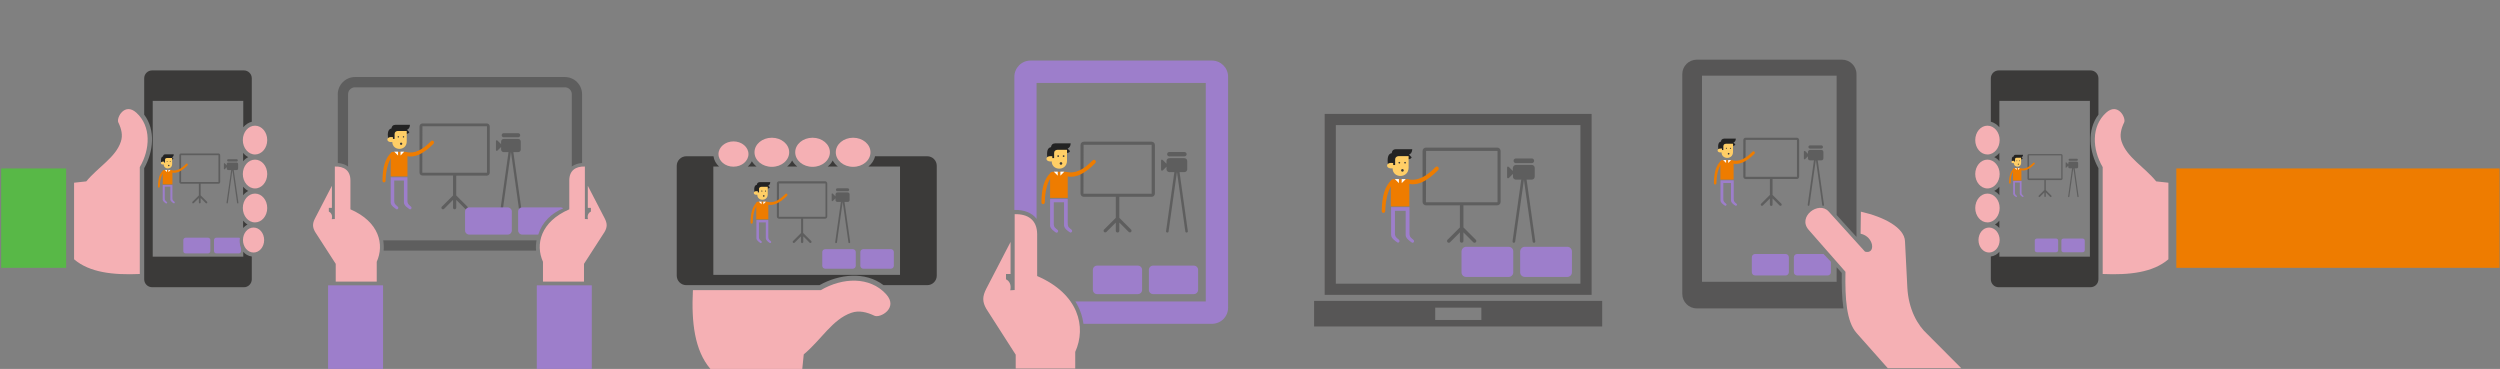 <?xml version="1.0" encoding="utf-8"?>
<!-- Generator: Adobe Illustrator 21.0.0, SVG Export Plug-In . SVG Version: 6.00 Build 0)  -->
<svg version="1.1" id="Слой_1" xmlns="http://www.w3.org/2000/svg" xmlns:xlink="http://www.w3.org/1999/xlink" x="0px" y="0px"
	 viewBox="0 0 1700.8 251" style="enable-background:new 0 0 1700.8 251;" xml:space="preserve">
<rect x="0" y="0" width="1700.8" height="251" fill="#808080" stroke="none"/>
<style type="text/css">
	.st0{fill-rule:evenodd;clip-rule:evenodd;fill:#9D7ECB;}
	.st1{fill-rule:evenodd;clip-rule:evenodd;fill:#F5B0B4;}
	.st2{fill-rule:evenodd;clip-rule:evenodd;fill:#5E5E5E;}
	.st3{fill-rule:evenodd;clip-rule:evenodd;fill:#EE7C00;}
	.st4{fill-rule:evenodd;clip-rule:evenodd;fill:#3B3A39;}
	.st5{fill-rule:evenodd;clip-rule:evenodd;fill:#58B847;}
	.st6{fill-rule:evenodd;clip-rule:evenodd;fill:#575656;}
	.st7{fill-rule:evenodd;clip-rule:evenodd;fill:#232323;}
	.st8{fill-rule:evenodd;clip-rule:evenodd;fill:#FFCE66;}
	.st9{fill-rule:evenodd;clip-rule:evenodd;fill:#FFFFFF;}
</style>
<rect x="223.2" y="194.1" class="st0" width="37.4" height="57.6"/>
<path class="st1" d="M228.4,179.5v12.1h27.9v-13.5c5.3-11.8,1.7-27.2-17.9-35.7v-19.6c0-6.9-4.4-9.7-10.6-9.5V149l-2.1,0.1
	c0.7-2.8-0.5-4.4-2-5.2v-2.5h2.1v-15l-11.4,22c-1.9,3.6-1.9,6.1,0,9.4L228.4,179.5z"/>
<rect x="365.2" y="194.1" class="st0" width="37.4" height="57.6"/>
<path class="st1" d="M397.3,179.5v12.1h-27.9v-13.5c-5.3-11.8-1.7-27.2,17.9-35.7v-19.6c0-6.9,4.4-9.7,10.6-9.5V149l2.1,0.1
	c-0.7-2.8,0.5-4.4,2-5.2v-2.5h-2.1v-15l11.4,22c1.9,3.6,1.9,6.1,0,9.4L397.3,179.5z"/>
<path class="st2" d="M261,170.5c0.2-2.4,0.1-4.7-0.3-7h104.3c-0.4,2.3-0.5,4.7-0.3,7H261z M384.3,52.4H241.5
	c-6.4,0-11.7,5.3-11.7,11.7v46.8c2.8,0.2,5.2,1,7,2.4V64.1c0-2.6,2.1-4.7,4.7-4.7h142.8c2.6,0,4.7,2.1,4.7,4.7v49.2
	c1.9-1.4,4.2-2.2,7-2.4V64.1C396,57.6,390.7,52.4,384.3,52.4z"/>
<rect x="1480.6" y="114.6" class="st3" width="219.9" height="67.6"/>
<path class="st1" d="M1343.8,141.5c0-5.4,3.7-9.8,8.3-9.8s8.3,4.4,8.3,9.8c0,5.4-3.7,9.8-8.3,9.8S1343.8,146.9,1343.8,141.5
	 M1343.8,95.3c0-5.4,3.7-9.8,8.3-9.8s8.3,4.4,8.3,9.8s-3.7,9.8-8.3,9.8S1343.8,100.7,1343.8,95.3z M1343.8,118.4
	c0-5.4,3.7-9.8,8.3-9.8s8.3,4.4,8.3,9.8c0,5.4-3.7,9.8-8.3,9.8S1343.8,123.8,1343.8,118.4z M1466.9,123.4l8.3,0.9v52.1
	c-10.5,9-26.6,10.8-44.7,10v-72.7c-7.2-12.3-7.8-27.8,2.3-37c8-7.3,13.8,3.5,12.3,6.6c-2.1,4.3-3.2,8.8-1.7,13.1
	C1447,107.1,1458.8,113.5,1466.9,123.4z M1346,163.3c0-4.7,3.2-8.5,7.2-8.5c4,0,7.2,3.8,7.2,8.5s-3.2,8.5-7.2,8.5
	C1349.2,171.8,1346,168,1346,163.3z"/>
<path class="st4" d="M1360.2,109.7V104c-1,1.2-2.1,2.2-3.5,2.9C1358.1,107.5,1359.3,108.5,1360.2,109.7 M1360.2,132.8V127
	c-1,1.2-2.1,2.2-3.5,2.9C1358.1,130.6,1359.3,131.6,1360.2,132.8z M1360.2,155.1v-5c-0.9,1.1-1.9,2-3,2.7
	C1358.3,153.3,1359.4,154.2,1360.2,155.1z M1354.4,190v-15.5c2.4-0.3,4.4-1.5,5.8-3.2v3.3h61.6v-106h-61.6v18
	c-1.5-1.8-3.5-3.2-5.8-3.8V53.3c0-3,2.4-5.4,5.4-5.4h62.4c3,0,5.4,2.4,5.4,5.4V78c-7.9,10.5-6.3,25.1,0,36.4v74.6v1
	c0,3-2.4,5.4-5.4,5.4h-62.4C1356.8,195.5,1354.4,193,1354.4,190z"/>
<path class="st1" d="M525.1,93.7c6.5,0,11.8,4.4,11.8,9.9c0,5.5-5.3,9.9-11.8,9.9c-6.5,0-11.8-4.4-11.8-9.9
	C513.3,98.1,518.6,93.7,525.1,93.7 M580.4,93.7c6.5,0,11.8,4.4,11.8,9.9c0,5.5-5.3,9.9-11.8,9.9c-6.5,0-11.8-4.4-11.8-9.9
	C568.6,98.1,573.9,93.7,580.4,93.7z M552.8,93.7c6.5,0,11.8,4.4,11.8,9.9c0,5.5-5.3,9.9-11.8,9.9c-6.5,0-11.8-4.4-11.8-9.9
	C541,98.1,546.3,93.7,552.8,93.7z M546.8,241.1l-1,9.9h-62.5c-10.8-12.6-13-31.9-11.9-53.6h87c14.8-8.7,33.3-9.4,44.4,2.7
	c8.7,9.5-4.1,16.5-7.9,14.7c-5.2-2.5-10.6-3.8-15.7-2C566.3,217.2,558.6,231.3,546.8,241.1z M499,96.2c5.7,0,10.2,3.9,10.2,8.6
	c0,4.8-4.6,8.6-10.2,8.6c-5.7,0-10.2-3.9-10.2-8.6C488.8,100.1,493.4,96.2,499,96.2z"/>
<path class="st4" d="M563.1,113.3h6.9c-1.4-1.1-2.6-2.5-3.5-4.1C565.7,110.8,564.6,112.1,563.1,113.3 M535.5,113.3h6.9
	c-1.4-1.1-2.6-2.5-3.5-4.1C538.1,110.8,536.9,112.1,535.5,113.3z M508.7,113.3h6c-1.3-1-2.4-2.3-3.2-3.6
	C510.9,111,509.9,112.3,508.7,113.3z M466.9,106.3h18.5c0.4,2.8,1.8,5.2,3.8,7h-3.9V187h127v-73.7h-21.5c2.2-1.8,3.9-4.2,4.5-7h35.5
	c3.6,0,6.5,2.9,6.5,6.5v74.7c0,3.6-2.9,6.5-6.5,6.5h-29.7c-12.5-9.5-30.1-7.6-43.6,0h-89.4h-1.2c-3.6,0-6.5-2.9-6.5-6.5v-74.7
	C460.4,109.2,463.4,106.3,466.9,106.3z"/>
<path class="st1" d="M691,241.3v9.4h40.5v-11.3c7.7-17,2.4-39.4-25.9-51.6v-28.3c0-10-6.4-14-15.3-13.8v51.6l-3,0.2
	c0.9-4.1-0.8-6.4-2.9-7.5v-3.6h3.1v-21.8l-16.5,31.8c-2.7,5.3-2.8,8.8,0,13.7L691,241.3z"/>
<path class="st0" d="M701.1,41.2h123.4c6,0,11,4.9,11,11v157.1c0,6.1-4.9,11-11,11h-87.4c-0.6-4.6-2-9-4.3-13.2
	c-0.4-0.7-0.8-1.3-1.2-2h88.7V56.4H705.2v92.5c-3.1-4.2-8.5-6.2-15.1-6.1l0,0V52.2C690.1,46.2,695,41.2,701.1,41.2"/>
<rect x="0.8" y="114.6" class="st5" width="44.2" height="67.6"/>
<path class="st1" d="M181.8,141.5c0-5.4-3.7-9.8-8.3-9.8c-4.6,0-8.3,4.4-8.3,9.8c0,5.4,3.7,9.8,8.3,9.8
	C178.1,151.3,181.8,146.9,181.8,141.5 M181.8,95.3c0-5.4-3.7-9.8-8.3-9.8c-4.6,0-8.3,4.4-8.3,9.8s3.7,9.8,8.3,9.8
	C178.1,105.1,181.8,100.7,181.8,95.3z M181.8,118.4c0-5.4-3.7-9.8-8.3-9.8c-4.6,0-8.3,4.4-8.3,9.8c0,5.4,3.7,9.8,8.3,9.8
	C178.1,128.2,181.8,123.8,181.8,118.4z M58.7,123.4l-8.3,0.9v52.1c10.5,9,26.6,10.8,44.7,10v-72.7c7.2-12.3,7.8-27.8-2.3-37
	c-8-7.3-13.8,3.5-12.3,6.6c2.1,4.3,3.2,8.8,1.7,13.1C78.7,107.1,66.9,113.5,58.7,123.4z M179.7,163.3c0-4.7-3.2-8.5-7.2-8.5
	c-4,0-7.2,3.8-7.2,8.5s3.2,8.5,7.2,8.5C176.5,171.8,179.7,168,179.7,163.3z"/>
<path class="st4" d="M165.4,109.7V104c1,1.2,2.1,2.2,3.5,2.9C167.6,107.5,166.4,108.5,165.4,109.7 M165.4,132.8V127
	c1,1.2,2.1,2.2,3.5,2.9C167.6,130.6,166.4,131.6,165.4,132.8z M165.4,155.1v-5c0.9,1.1,1.9,2,3,2.7
	C167.3,153.3,166.3,154.2,165.4,155.1z M171.3,190v-15.5c-2.4-0.3-4.4-1.5-5.8-3.2v3.3h-61.6v-106h61.6v18c1.5-1.8,3.5-3.2,5.8-3.8
	V53.3c0-3-2.4-5.4-5.4-5.4h-62.4c-3,0-5.4,2.4-5.4,5.4V78c7.9,10.5,6.3,25.1,0,36.4v74.6v1c0,3,2.4,5.4,5.4,5.4h62.4
	C168.8,195.5,171.3,193,171.3,190z"/>
<path class="st1" d="M1297.6,195.6c0.8,14.8,6.9,25.7,13.8,31.9l22.9,23l-50,0l-21.2-23.9c-7-7.9-7.9-23.5-7.6-41.7l-25-28.5
	c-7.9-9,6.8-19.9,13.5-12.6l24.8,27.4c7.6,2,6.1-10.4-3-12.2l0.2-15c15.9,3.6,29.5,10.9,30,20L1297.6,195.6z"/>
<path class="st6" d="M1154.3,40.6h98.9c5.4,0,9.8,4.4,9.8,9.8v110.8l-13.5-14.9V51.5h-91.6v140.2h91.6v-9.9l3.5,3.9
	c-0.1,8,0,16.3,1.1,24.1c-0.3,0-0.6,0-0.9,0h-98.9c-5.4,0-9.8-4.4-9.8-9.8V50.4C1144.5,45,1148.9,40.6,1154.3,40.6"/>
<path class="st6" d="M976.4,209.3h31.4v8.4h-31.4V209.3z M908.8,193h166.4V85.1H908.8V193z M901.2,200.6h181.6V77.5H901.2V200.6z
	 M894,204.7h196v17.4H894V204.7z"/>
<path class="st2" d="M1380.4,105.7h21.9c0,0,0,0,0,0v15.7c0,0,0,0,0,0h-21.9c0,0,0,0,0,0L1380.4,105.7
	C1380.3,105.7,1380.3,105.7,1380.4,105.7 M1390.8,122.5v6.8l-3.8,3.8c-0.2,0.2-0.2,0.6,0,0.8c0.2,0.2,0.6,0.2,0.8,0l3-3v2.6
	c0,0.3,0.2,0.5,0.5,0.5c0.3,0,0.5-0.2,0.5-0.5v-2.6l3,3c0.2,0.2,0.6,0.2,0.8,0c0.2-0.2,0.2-0.6,0-0.8l-3.8-3.8v-6.8h10.4
	c0.6,0,1-0.5,1-1v-15.7c0-0.6-0.5-1-1-1h-21.9c-0.6,0-1,0.5-1,1v15.7c0,0.6,0.5,1,1,1H1390.8z"/>
<path class="st7" d="M1370.9,108.3l0,1.8h-0.7v-0.6l-1.5,0.3c-0.2-1.9,0-3.2,1.2-3.3c0.1-0.7,0.5-1.2,1.4-1.2h5c0,0.9-0.4,1.4-1,1.7
	l0.8,0.8c-0.2,0.4-0.6,0.6-1,0.6H1370.9z"/>
<path class="st8" d="M1370.9,108.2c0-0.6,0.5-0.9,1.1-0.9h3c0,1.4,0,2.2,0,3.6c-0.1,3.4-4.9,3.2-4.9,0.1c-2.2,0.3-2.3-1.9,0-1.6h0.2
	v0.6h0.6V108.2z"/>
<path class="st4" d="M1372.1,109.1c0.1,0,0.3,0.1,0.3,0.3c0,0.1-0.1,0.3-0.3,0.3s-0.3-0.1-0.3-0.3
	C1371.9,109.2,1372,109.1,1372.1,109.1"/>
<path class="st4" d="M1373.9,109.1c0.1,0,0.3,0.1,0.3,0.3c0,0.1-0.1,0.3-0.3,0.3s-0.3-0.1-0.3-0.3
	C1373.6,109.2,1373.8,109.1,1373.9,109.1"/>
<path class="st0" d="M1375.3,123.1c0,2.7,0,5.4,0,8.1c0,1.1,0.6,1.4,1.2,2c0.5,0.4-0.1,1.1-0.5,0.8c-0.6-0.4-1.9-1.2-1.9-2.3v-7.5
	h-3.3v7c0,1.1,0.6,1.4,1.2,2c0.5,0.4-0.1,1.1-0.5,0.8c-0.6-0.4-1.9-1.2-1.9-2.3c0-2.9,0-5.7,0-8.6H1375.3z"/>
<path class="st3" d="M1370.3,114.4h4.1c0.4,0,0.8,0.4,0.8,0.8c0,2.5,0,5.1,0,7.6h-5.7c0-2.5,0-5.1,0-7.6
	C1369.6,114.8,1369.9,114.4,1370.3,114.4"/>
<path class="st3" d="M1370.8,115l-0.8-0.4c-2.3,2.1-3.1,5.4-3.2,9.7c0,0.8,1.1,0.8,1.1,0C1367.9,120.4,1368.7,117.3,1370.8,115"/>
<polygon class="st9" points="1370.7,114.4 1372,114.4 1372,115.7 "/>
<polygon class="st9" points="1374.1,114.4 1372.9,114.4 1372.9,115.7 "/>
<path class="st3" d="M1374.2,115.6c3.4,1.3,6.7-0.7,9.9-3.9c0.6-0.7-0.2-1.5-0.8-0.9c-2.8,2.8-5.5,4.4-8.6,3.7L1374.2,115.6z"/>
<path class="st4" d="M1373.1,111.3c0.2,0,0.4,0.2,0.4,0.4c0,0.2-0.2,0.4-0.4,0.4s-0.4-0.2-0.4-0.4
	C1372.7,111.5,1372.9,111.3,1373.1,111.3"/>
<path class="st2" d="M1408,110h4.9c0.5,0,0.9,0.4,0.9,0.9v2.7c0,0.5-0.4,0.9-0.9,0.9h-4.9c-0.5,0-0.9-0.4-0.9-0.9v-0.9l-1.2,1.2
	c-0.4,0.4-0.6,0.2-0.6-0.2l0-2.9c0-0.4,0.3-0.5,0.6-0.2l1.2,1.2v-0.9C1407.1,110.4,1407.5,110,1408,110"/>
<path class="st2" d="M1408,108h4.9c0.4,0,0.7,0.3,0.7,0.7s-0.3,0.7-0.7,0.7h-4.9c-0.4,0-0.7-0.3-0.7-0.7S1407.6,108,1408,108"/>
<path class="st2" d="M1410.9,114L1410.9,114c-0.2,0-0.4,0.2-0.3,0.5l2.7,19.3c0,0.2,0.2,0.4,0.5,0.3l0,0c0.2,0,0.4-0.2,0.3-0.5
	l-2.7-19.3C1411.3,114.1,1411.1,113.9,1410.9,114 M1410.2,114L1410.2,114c0.2,0,0.4,0.2,0.3,0.5l-2.7,19.3c0,0.2-0.2,0.4-0.5,0.3
	l0,0c-0.2,0-0.4-0.2-0.3-0.5l2.7-19.3C1409.7,114.1,1409.9,113.9,1410.2,114z"/>
<path class="st0" d="M1403.8,162.3h13.1c0.8,0,1.4,0.6,1.4,1.4v6.5c0,0.8-0.6,1.4-1.4,1.4h-13.1c-0.8,0-1.4-0.6-1.4-1.4v-6.5
	C1402.4,162.9,1403,162.3,1403.8,162.3"/>
<path class="st0" d="M1385.7,162.3h13.1c0.8,0,1.4,0.6,1.4,1.4v6.5c0,0.8-0.6,1.4-1.4,1.4h-13.1c-0.8,0-1.4-0.6-1.4-1.4v-6.5
	C1384.3,162.9,1384.9,162.3,1385.7,162.3"/>
<path class="st2" d="M1187.6,95.2h34.8c0,0,0.1,0,0.1,0.1v24.9c0,0,0,0.1-0.1,0.1h-34.8c0,0-0.1,0-0.1-0.1L1187.6,95.2
	C1187.5,95.2,1187.5,95.2,1187.6,95.2 M1204.1,121.8v10.8l-6,6c-0.3,0.3-0.3,0.9,0,1.2c0.3,0.3,0.9,0.3,1.2,0l4.8-4.8v4.2
	c0,0.5,0.4,0.9,0.9,0.9s0.9-0.4,0.9-0.9V135l4.8,4.8c0.3,0.3,0.9,0.3,1.2,0c0.3-0.3,0.3-0.9,0-1.2l-6-6v-10.8h16.5
	c0.9,0,1.6-0.7,1.6-1.6V95.3c0-0.9-0.7-1.6-1.6-1.6h-34.8c-0.9,0-1.6,0.7-1.6,1.6v24.9c0,0.9,0.7,1.6,1.6,1.6H1204.1z"/>
<path class="st7" d="M1172.6,99.2l-0.1,2.9h-1.1v-1l-2.4,0.5c-0.4-3,0.1-5,1.8-5.3c0.1-1.1,0.7-1.9,2.2-2h7.9c0,1.4-0.6,2.2-1.6,2.7
	l1.3,1.3c-0.4,0.7-0.9,0.9-1.6,0.9H1172.6z"/>
<path class="st8" d="M1172.5,99.2c0-0.9,0.8-1.4,1.8-1.4h4.7c0,2.2,0,3.5,0,5.7c-0.1,5.3-7.8,5.1-7.8,0.2c-3.6,0.5-3.6-3.1,0-2.6
	h0.3v1h1V99.2z"/>
<path class="st4" d="M1174.5,100.5c0.2,0,0.4,0.2,0.4,0.4c0,0.2-0.2,0.4-0.4,0.4s-0.4-0.2-0.4-0.4
	C1174.1,100.7,1174.3,100.5,1174.5,100.5"/>
<path class="st4" d="M1177.3,100.5c0.2,0,0.4,0.2,0.4,0.4c0,0.2-0.2,0.4-0.4,0.4c-0.2,0-0.4-0.2-0.4-0.4
	C1176.9,100.7,1177.1,100.5,1177.3,100.5"/>
<path class="st0" d="M1179.5,122.7c0,4.3,0,8.5,0,12.8c0,1.8,0.9,2.2,1.9,3.1c0.8,0.7-0.1,1.8-0.8,1.3c-0.9-0.6-3-1.9-3-3.6v-11.8
	h-5.2v11c0,1.8,0.9,2.2,1.9,3.1c0.8,0.7-0.1,1.8-0.8,1.3c-0.9-0.6-3-1.9-3-3.6c0-4.5,0-9.1,0-13.6H1179.5z"/>
<path class="st3" d="M1171.7,109h6.5c0.7,0,1.2,0.6,1.2,1.2c0,4,0,8,0,12h-9c0-4,0-8,0-12C1170.4,109.5,1171,109,1171.7,109"/>
<path class="st3" d="M1172.3,109.9l-1.3-0.7c-3.7,3.3-4.9,8.5-5,15.4c0,1.3,1.7,1.2,1.7,0C1167.9,118.5,1169,113.5,1172.3,109.9"/>
<polygon class="st9" points="1172.3,108.9 1174.3,108.9 1174.3,110.9 "/>
<polygon class="st9" points="1177.7,108.9 1175.7,108.9 1175.7,110.9 "/>
<path class="st3" d="M1177.8,110.9c5.3,2,10.6-1.1,15.7-6.2c1-1-0.3-2.4-1.2-1.5c-4.5,4.5-8.7,7-13.7,5.9L1177.8,110.9z"/>
<path class="st4" d="M1176,104c0.4,0,0.6,0.3,0.6,0.6s-0.3,0.6-0.6,0.6c-0.4,0-0.6-0.3-0.6-0.6S1175.7,104,1176,104"/>
<path class="st2" d="M1231.4,102h7.7c0.8,0,1.4,0.6,1.4,1.4v4.3c0,0.8-0.6,1.4-1.4,1.4h-7.7c-0.8,0-1.4-0.6-1.4-1.4v-1.4l-1.8,1.8
	c-0.6,0.6-1,0.3-1-0.3l0-4.6c0-0.6,0.5-0.7,1-0.3l1.8,1.8v-1.4C1230,102.7,1230.6,102,1231.4,102"/>
<path class="st2" d="M1231.4,98.9h7.7c0.6,0,1.1,0.5,1.1,1.1c0,0.6-0.5,1.1-1.1,1.1h-7.7c-0.6,0-1.1-0.5-1.1-1.1
	C1230.3,99.4,1230.8,98.9,1231.4,98.9"/>
<path class="st2" d="M1235.9,108.3L1235.9,108.3c-0.3,0-0.6,0.4-0.5,0.7l4.3,30.5c0,0.3,0.4,0.6,0.7,0.5l0,0c0.3,0,0.6-0.4,0.5-0.7
	l-4.3-30.5C1236.6,108.5,1236.2,108.2,1235.9,108.3 M1234.8,108.3L1234.8,108.3c0.3,0,0.6,0.4,0.5,0.7l-4.3,30.5
	c0,0.3-0.4,0.6-0.7,0.5h0c-0.3,0-0.6-0.4-0.5-0.7l4.3-30.5C1234.1,108.5,1234.4,108.2,1234.8,108.3z"/>
<path class="st0" d="M1244.3,176.7c-1.3-1.3-2.5-2.6-3.7-3.9h-18c-1.2,0-2.2,1-2.2,2.2v10.2c0,1.2,1,2.2,2.2,2.2h20.8
	c1.2,0,2.2-1,2.2-2.2v-7.1C1245.2,177.6,1244.8,177.2,1244.3,176.7z"/>
<path class="st0" d="M1194,172.8h20.8c1.2,0,2.2,1,2.2,2.2v10.2c0,1.2-1,2.2-2.2,2.2H1194c-1.2,0-2.2-1-2.2-2.2V175
	C1191.8,173.8,1192.8,172.8,1194,172.8"/>
<path class="st2" d="M970.2,102.7h48.5c0,0,0.1,0,0.1,0.1v34.7c0,0,0,0.1-0.1,0.1h-48.5c0,0-0.1,0-0.1-0.1L970.2,102.7
	C970.1,102.7,970.1,102.7,970.2,102.7 M993.2,139.7v15l-8.4,8.4c-0.5,0.5-0.5,1.2,0,1.7c0.5,0.5,1.2,0.5,1.7,0l6.7-6.7v5.8
	c0,0.7,0.5,1.2,1.2,1.2c0.7,0,1.2-0.5,1.2-1.2v-5.8l6.7,6.7c0.5,0.5,1.2,0.5,1.7,0c0.5-0.5,0.5-1.2,0-1.7l-8.4-8.4v-15h23
	c1.2,0,2.3-1,2.3-2.3v-34.7c0-1.2-1-2.3-2.3-2.3h-48.5c-1.2,0-2.3,1-2.3,2.3v34.7c0,1.2,1,2.3,2.3,2.3H993.2z"/>
<path class="st7" d="M949.3,108.3l-0.1,4.1h-1.6V111l-3.4,0.6c-0.5-4.2,0.1-7,2.6-7.4c0.2-1.6,1-2.7,3-2.7h11
	c-0.1,1.9-0.8,3.1-2.2,3.7l1.8,1.8c-0.5,1-1.3,1.3-2.2,1.3H949.3z"/>
<path class="st8" d="M949.2,108.2c0-1.2,1.2-2,2.5-2h6.6c0,3.1,0,4.9,0,8c-0.2,7.4-10.9,7.2-10.9,0.3c-5,0.7-5-4.3,0-3.6h0.4v1.4
	h1.4V108.2z"/>
<path class="st4" d="M952,110.1c0.3,0,0.6,0.3,0.6,0.6c0,0.3-0.3,0.6-0.6,0.6s-0.6-0.3-0.6-0.6C951.4,110.3,951.7,110.1,952,110.1"
	/>
<path class="st4" d="M955.9,110.1c0.3,0,0.6,0.3,0.6,0.6c0,0.3-0.3,0.6-0.6,0.6s-0.6-0.3-0.6-0.6
	C955.3,110.3,955.6,110.1,955.9,110.1"/>
<path class="st0" d="M958.9,141.1c0,5.9,0,11.9,0,17.8c0,2.5,1.3,3,2.7,4.3c1.1,1-0.2,2.5-1.1,1.8c-1.2-0.9-4.2-2.7-4.2-5.1v-16.5
	h-7.3v15.4c0,2.5,1.3,3,2.7,4.3c1.1,1-0.2,2.5-1.1,1.8c-1.2-0.9-4.2-2.7-4.2-5.1c0-6.3,0-12.6,0-18.9H958.9z"/>
<path class="st3" d="M948,121.9h9.1c1,0,1.7,0.8,1.7,1.7c0,5.6,0,11.2,0,16.8h-12.6c0-5.6,0-11.2,0-16.8
	C946.3,122.7,947.1,121.9,948,121.9"/>
<path class="st3" d="M948.9,123.1l-1.9-1c-5.1,4.6-6.8,11.9-7,21.4c0,1.8,2.3,1.7,2.4,0.1C942.7,135.2,944.3,128.2,948.9,123.1"/>
<polygon class="st9" points="948.9,121.8 951.7,121.8 951.7,124.6 "/>
<polygon class="st9" points="956.4,121.8 953.6,121.8 953.6,124.6 "/>
<path class="st3" d="M956.5,124.5c7.4,2.8,14.7-1.5,21.8-8.7c1.4-1.4-0.4-3.4-1.7-2.1c-6.2,6.3-12.1,9.8-19.1,8.2L956.5,124.5z"/>
<path class="st4" d="M954.1,115c0.5,0,0.9,0.4,0.9,0.9s-0.4,0.9-0.9,0.9s-0.9-0.4-0.9-0.9S953.6,115,954.1,115"/>
<path class="st2" d="M1031.3,112.2h10.8c1.1,0,2,0.9,2,2v6c0,1.1-0.9,2-2,2h-10.8c-1.1,0-2-0.9-2-2v-1.9l-2.6,2.6
	c-0.8,0.8-1.4,0.4-1.4-0.4l0-6.4c0-0.9,0.7-1,1.3-0.4l2.6,2.6v-1.9C1029.3,113.1,1030.2,112.2,1031.3,112.2"/>
<path class="st2" d="M1031.3,107.8h10.8c0.9,0,1.6,0.7,1.6,1.6c0,0.9-0.7,1.6-1.6,1.6h-10.8c-0.9,0-1.6-0.7-1.6-1.6
	C1029.7,108.5,1030.4,107.8,1031.3,107.8"/>
<path class="st2" d="M1037.5,120.9L1037.5,120.9c-0.5,0.1-0.8,0.5-0.8,1l6,42.5c0.1,0.5,0.5,0.8,1,0.8l0,0c0.5-0.1,0.8-0.5,0.8-1
	l-6-42.5C1038.4,121.2,1038,120.8,1037.5,120.9 M1036,120.9L1036,120.9c0.5,0.1,0.8,0.5,0.8,1l-6,42.5c-0.1,0.5-0.5,0.8-1,0.8l0,0
	c-0.5-0.1-0.8-0.5-0.8-1l6-42.5C1035,121.2,1035.5,120.8,1036,120.9z"/>
<path class="st0" d="M1037.3,167.9h29c1.7,0,3.1,1.4,3.1,3.1v14.3c0,1.7-1.4,3.1-3.1,3.1h-29c-1.7,0-3.1-1.4-3.1-3.1V171
	C1034.3,169.3,1035.7,167.9,1037.3,167.9"/>
<path class="st0" d="M997.4,167.9h29c1.7,0,3.1,1.4,3.1,3.1v14.3c0,1.7-1.4,3.1-3.1,3.1h-29c-1.7,0-3.1-1.4-3.1-3.1V171
	C994.4,169.3,995.8,167.9,997.4,167.9"/>
<path class="st2" d="M737.2,98.5h46.2c0,0,0.1,0,0.1,0.1v33.1c0,0,0,0.1-0.1,0.1h-46.2c0,0-0.1,0-0.1-0.1L737.2,98.5
	C737.1,98.6,737.1,98.5,737.2,98.5 M759.1,133.9v14.3l-8,8c-0.4,0.4-0.4,1.2,0,1.6c0.4,0.4,1.2,0.4,1.6,0l6.4-6.4v5.6
	c0,0.6,0.5,1.2,1.2,1.2c0.6,0,1.2-0.5,1.2-1.2v-5.6l6.4,6.4c0.4,0.4,1.2,0.4,1.6,0c0.4-0.4,0.4-1.2,0-1.6l-8-8v-14.3h22
	c1.2,0,2.2-1,2.2-2.2V98.6c0-1.2-1-2.2-2.2-2.2h-46.2c-1.2,0-2.2,1-2.2,2.2v33.1c0,1.2,1,2.2,2.2,2.2H759.1z"/>
<path class="st7" d="M717.3,103.9l-0.1,3.9h-1.5v-1.3l-3.2,0.6c-0.5-4,0.1-6.6,2.5-7c0.2-1.5,1-2.5,2.9-2.6h10.5
	c0,1.8-0.8,3-2.1,3.6l1.7,1.7c-0.5,0.9-1.2,1.3-2.1,1.2H717.3z"/>
<path class="st8" d="M717.2,103.8c0-1.2,1.1-1.9,2.4-1.9h6.3c0,2.9,0,4.7,0,7.6c-0.2,7.1-10.4,6.8-10.4,0.3c-4.7,0.6-4.8-4.1,0-3.5
	h0.4v1.3h1.3V103.8z"/>
<path class="st4" d="M719.9,105.6c0.3,0,0.6,0.2,0.6,0.6c0,0.3-0.2,0.6-0.6,0.6s-0.6-0.2-0.6-0.6
	C719.3,105.8,719.5,105.6,719.9,105.6"/>
<path class="st4" d="M723.6,105.6c0.3,0,0.6,0.2,0.6,0.6c0,0.3-0.2,0.6-0.6,0.6c-0.3,0-0.6-0.2-0.6-0.6
	C723,105.8,723.3,105.6,723.6,105.6"/>
<path class="st0" d="M726.4,135.2c0,5.7,0,11.3,0,17c0,2.4,1.2,2.9,2.6,4.1c1,0.9-0.2,2.4-1.1,1.8c-1.2-0.8-4-2.6-4-4.8v-15.7h-7
	v14.7c0,2.4,1.2,2.9,2.6,4.1c1,0.9-0.2,2.4-1.1,1.8c-1.2-0.8-4-2.6-4-4.8c0-6,0-12,0-18.1H726.4z"/>
<path class="st3" d="M716,116.9h8.7c0.9,0,1.7,0.7,1.7,1.7c0,5.3,0,10.7,0,16h-12c0-5.3,0-10.7,0-16
	C714.4,117.6,715.1,116.9,716,116.9"/>
<path class="st3" d="M716.9,118.1l-1.8-0.9c-4.9,4.4-6.5,11.3-6.6,20.4c0,1.7,2.2,1.6,2.3,0.1C711,129.6,712.5,122.9,716.9,118.1"/>
<polygon class="st9" points="716.9,116.8 719.6,116.8 719.6,119.5 "/>
<polygon class="st9" points="724.1,116.8 721.4,116.8 721.4,119.5 "/>
<path class="st3" d="M724.2,119.4c7.1,2.7,14-1.4,20.8-8.3c1.4-1.4-0.4-3.2-1.6-2c-5.9,6-11.6,9.4-18.2,7.8L724.2,119.4z"/>
<path class="st4" d="M721.8,110.3c0.5,0,0.9,0.4,0.9,0.9s-0.4,0.9-0.9,0.9c-0.5,0-0.9-0.4-0.9-0.9S721.3,110.3,721.8,110.3"/>
<path class="st2" d="M795.5,107.6h10.3c1,0,1.9,0.9,1.9,1.9v5.7c0,1-0.9,1.9-1.9,1.9h-10.3c-1,0-1.9-0.9-1.9-1.9v-1.8l-2.4,2.4
	c-0.7,0.7-1.3,0.3-1.3-0.4l0-6.1c0-0.8,0.6-1,1.3-0.3l2.4,2.4v-1.8C793.6,108.5,794.4,107.6,795.5,107.6"/>
<path class="st2" d="M795.5,103.4h10.3c0.8,0,1.5,0.7,1.5,1.5c0,0.8-0.7,1.5-1.5,1.5h-10.3c-0.8,0-1.5-0.7-1.5-1.5
	C794,104.1,794.7,103.4,795.5,103.4"/>
<path class="st2" d="M801.4,115.9L801.4,115.9c-0.5,0.1-0.8,0.5-0.7,1l5.7,40.6c0.1,0.5,0.5,0.8,1,0.7h0c0.5-0.1,0.8-0.5,0.7-1
	l-5.7-40.6C802.3,116.2,801.9,115.9,801.4,115.9 M800,115.9L800,115.9c0.5,0.1,0.8,0.5,0.7,1l-5.7,40.6c-0.1,0.5-0.5,0.8-1,0.7l0,0
	c-0.5-0.1-0.8-0.5-0.7-1l5.7-40.6C799.1,116.2,799.5,115.9,800,115.9z"/>
<path class="st0" d="M784.5,180.7h27.7c1.6,0,2.9,1.3,2.9,2.9v13.6c0,1.6-1.3,2.9-2.9,2.9h-27.7c-1.6,0-2.9-1.3-2.9-2.9v-13.6
	C781.6,182,782.9,180.7,784.5,180.7"/>
<path class="st0" d="M746.4,180.7h27.7c1.6,0,2.9,1.3,2.9,2.9v13.6c0,1.6-1.3,2.9-2.9,2.9h-27.7c-1.6,0-2.9-1.3-2.9-2.9v-13.6
	C743.5,182,744.8,180.7,746.4,180.7"/>
<path class="st2" d="M530,124.8h31.5c0,0,0.1,0,0.1,0.1v22.5c0,0,0,0.1-0.1,0.1H530c0,0-0.1,0-0.1-0.1L530,124.8
	C530,124.8,530,124.8,530,124.8 M545,148.8v9.7l-5.5,5.5c-0.3,0.3-0.3,0.8,0,1.1c0.3,0.3,0.8,0.3,1.1,0l4.3-4.3v3.8
	c0,0.4,0.4,0.8,0.8,0.8c0.4,0,0.8-0.4,0.8-0.8v-3.8l4.3,4.3c0.3,0.3,0.8,0.3,1.1,0c0.3-0.3,0.3-0.8,0-1.1l-5.5-5.5v-9.7h14.9
	c0.8,0,1.5-0.7,1.5-1.5v-22.5c0-0.8-0.7-1.5-1.5-1.5H530c-0.8,0-1.5,0.7-1.5,1.5v22.5c0,0.8,0.7,1.5,1.5,1.5H545z"/>
<path class="st7" d="M516.5,128.4l-0.1,2.6h-1v-0.9l-2.2,0.4c-0.3-2.7,0.1-4.5,1.7-4.8c0.1-1,0.7-1.7,2-1.8h7.1c0,1.2-0.5,2-1.4,2.4
	l1.1,1.1c-0.3,0.6-0.8,0.9-1.4,0.8H516.5z"/>
<path class="st8" d="M516.4,128.4c0-0.8,0.8-1.3,1.6-1.3h4.3c0,2,0,3.2,0,5.2c-0.1,4.8-7.1,4.7-7.1,0.2c-3.2,0.4-3.2-2.8,0-2.4h0.3
	v0.9h0.9V128.4z"/>
<path class="st4" d="M518.3,129.6c0.2,0,0.4,0.2,0.4,0.4c0,0.2-0.2,0.4-0.4,0.4s-0.4-0.2-0.4-0.4C517.9,129.7,518,129.6,518.3,129.6
	"/>
<path class="st4" d="M520.8,129.6c0.2,0,0.4,0.2,0.4,0.4c0,0.2-0.2,0.4-0.4,0.4s-0.4-0.2-0.4-0.4
	C520.4,129.7,520.6,129.6,520.8,129.6"/>
<path class="st0" d="M522.7,149.7c0,3.9,0,7.7,0,11.6c0,1.6,0.8,2,1.7,2.8c0.7,0.6-0.1,1.6-0.7,1.2c-0.8-0.6-2.7-1.7-2.7-3.3v-10.7
	h-4.7v10c0,1.6,0.8,2,1.7,2.8c0.7,0.6-0.1,1.6-0.7,1.2c-0.8-0.6-2.7-1.7-2.7-3.3c0-4.1,0-8.2,0-12.3H522.7z"/>
<path class="st3" d="M515.7,137.2h5.9c0.6,0,1.1,0.5,1.1,1.1c0,3.6,0,7.3,0,10.9h-8.2c0-3.6,0-7.2,0-10.9
	C514.5,137.7,515,137.2,515.7,137.2"/>
<path class="st3" d="M516.3,138l-1.2-0.6c-3.3,3-4.4,7.7-4.5,13.9c0,1.2,1.5,1.1,1.5,0C512.2,145.9,513.3,141.3,516.3,138"/>
<polygon class="st9" points="516.2,137.2 518.1,137.2 518.1,139 "/>
<polygon class="st9" points="521.1,137.2 519.3,137.2 519.3,139 "/>
<path class="st3" d="M521.2,138.9c4.8,1.8,9.5-1,14.2-5.6c0.9-0.9-0.3-2.2-1.1-1.3c-4,4.1-7.9,6.4-12.4,5.3L521.2,138.9z"/>
<path class="st4" d="M519.6,132.7c0.3,0,0.6,0.3,0.6,0.6s-0.3,0.6-0.6,0.6s-0.6-0.3-0.6-0.6S519.3,132.7,519.6,132.7"/>
<path class="st2" d="M569.7,130.9h7c0.7,0,1.3,0.6,1.3,1.3v3.9c0,0.7-0.6,1.3-1.3,1.3h-7c-0.7,0-1.3-0.6-1.3-1.3v-1.2l-1.7,1.7
	c-0.5,0.5-0.9,0.2-0.9-0.3l0-4.2c0-0.6,0.4-0.7,0.9-0.2l1.7,1.7v-1.2C568.4,131.5,569,130.9,569.7,130.9"/>
<path class="st2" d="M569.7,128.1h7c0.6,0,1,0.5,1,1c0,0.6-0.5,1-1,1h-7c-0.6,0-1-0.5-1-1C568.7,128.5,569.2,128.1,569.7,128.1"/>
<path class="st2" d="M573.8,136.6L573.8,136.6c-0.3,0-0.5,0.3-0.5,0.7l3.9,27.6c0,0.3,0.3,0.5,0.7,0.5h0c0.3,0,0.5-0.3,0.5-0.7
	l-3.9-27.6C574.4,136.8,574.1,136.5,573.8,136.6 M572.8,136.6L572.8,136.6c0.3,0,0.5,0.3,0.5,0.7l-3.9,27.6c0,0.3-0.3,0.5-0.7,0.5
	l0,0c-0.3,0-0.5-0.3-0.5-0.7l3.9-27.6C572.2,136.8,572.4,136.5,572.8,136.6z"/>
<path class="st0" d="M587.3,169.5h18.8c1.1,0,2,0.9,2,2v9.3c0,1.1-0.9,2-2,2h-18.8c-1.1,0-2-0.9-2-2v-9.3
	C585.3,170.4,586.2,169.5,587.3,169.5"/>
<path class="st0" d="M561.4,169.5h18.8c1.1,0,2,0.9,2,2v9.3c0,1.1-0.9,2-2,2h-18.8c-1.1,0-2-0.9-2-2v-9.3
	C559.4,170.4,560.3,169.5,561.4,169.5"/>
<path class="st2" d="M287.4,85.9h43.8c0,0,0.1,0,0.1,0.1v31.4c0,0,0,0.1-0.1,0.1h-43.8c0,0-0.1,0-0.1-0.1L287.4,85.9
	C287.4,86,287.4,85.9,287.4,85.9 M308.2,119.4V133l-7.6,7.6c-0.4,0.4-0.4,1.1,0,1.5c0.4,0.4,1.1,0.4,1.5,0l6.1-6.1v5.3
	c0,0.6,0.5,1.1,1.1,1.1c0.6,0,1.1-0.5,1.1-1.1v-5.3l6.1,6.1c0.4,0.4,1.1,0.4,1.5,0c0.4-0.4,0.4-1.1,0-1.5l-7.6-7.6v-13.5h20.8
	c1.1,0,2-0.9,2-2V86c0-1.1-0.9-2-2-2h-43.8c-1.1,0-2,0.9-2,2v31.4c0,1.1,0.9,2,2,2H308.2z"/>
<path class="st7" d="M268.6,91l-0.1,3.7h-1.4v-1.2l-3.1,0.6c-0.5-3.8,0.1-6.3,2.3-6.7c0.2-1.4,0.9-2.4,2.7-2.5h9.9
	c0,1.7-0.7,2.8-2,3.4l1.6,1.6c-0.5,0.9-1.2,1.2-2,1.1H268.6z"/>
<path class="st8" d="M268.5,90.9c0-1.1,1.1-1.8,2.2-1.8h6c0,2.8,0,4.4,0,7.2c-0.1,6.7-9.8,6.5-9.8,0.3c-4.5,0.6-4.5-3.9,0-3.3h0.4
	v1.2h1.2V90.9z"/>
<path class="st4" d="M271,92.6c0.3,0,0.5,0.2,0.5,0.5c0,0.3-0.2,0.5-0.5,0.5c-0.3,0-0.5-0.2-0.5-0.5C270.5,92.8,270.7,92.6,271,92.6
	"/>
<path class="st4" d="M274.5,92.6c0.3,0,0.5,0.2,0.5,0.5c0,0.3-0.2,0.5-0.5,0.5s-0.5-0.2-0.5-0.5C274,92.8,274.3,92.6,274.5,92.6"/>
<path class="st0" d="M277.2,120.6c0,5.4,0,10.7,0,16.1c0,2.2,1.2,2.7,2.4,3.9c1,0.9-0.2,2.3-1,1.7c-1.1-0.8-3.8-2.4-3.8-4.6v-14.9
	h-6.6v13.9c0,2.2,1.2,2.7,2.4,3.9c1,0.9-0.2,2.3-1,1.7c-1.1-0.8-3.8-2.4-3.8-4.6c0-5.7,0-11.4,0-17.1H277.2z"/>
<path class="st3" d="M267.4,103.3h8.2c0.9,0,1.6,0.7,1.6,1.6c0,5,0,10.1,0,15.1h-11.4c0-5,0-10.1,0-15.1
	C265.9,104,266.6,103.3,267.4,103.3"/>
<path class="st3" d="M268.2,104.4l-1.7-0.9c-4.6,4.1-6.2,10.7-6.3,19.4c0,1.6,2.1,1.5,2.1,0.1C262.6,115.3,264.1,109,268.2,104.4"/>
<polygon class="st9" points="268.2,103.2 270.8,103.2 270.8,105.8 "/>
<polygon class="st9" points="275,103.2 272.5,103.2 272.5,105.8 "/>
<path class="st3" d="M275.1,105.7c6.7,2.5,13.3-1.3,19.7-7.8c1.3-1.3-0.4-3-1.5-1.9c-5.6,5.7-11,8.9-17.2,7.4L275.1,105.7z"/>
<path class="st4" d="M272.9,97c0.4,0,0.8,0.4,0.8,0.8s-0.4,0.8-0.8,0.8s-0.8-0.4-0.8-0.8S272.4,97,272.9,97"/>
<path class="st2" d="M342.7,94.5h9.8c1,0,1.8,0.8,1.8,1.8v5.4c0,1-0.8,1.8-1.8,1.8h-9.8c-1,0-1.8-0.8-1.8-1.8V100l-2.3,2.3
	c-0.7,0.7-1.2,0.3-1.2-0.4l0-5.8c0-0.8,0.6-0.9,1.2-0.3l2.3,2.3v-1.7C340.9,95.3,341.7,94.5,342.7,94.5"/>
<path class="st2" d="M342.7,90.6h9.8c0.8,0,1.4,0.6,1.4,1.4c0,0.8-0.6,1.4-1.4,1.4h-9.8c-0.8,0-1.4-0.6-1.4-1.4
	C341.3,91.2,341.9,90.6,342.7,90.6"/>
<path class="st2" d="M348.3,102.4L348.3,102.4c-0.4,0.1-0.7,0.5-0.7,0.9l5.4,38.4c0.1,0.4,0.5,0.7,0.9,0.7h0
	c0.4-0.1,0.7-0.5,0.7-0.9l-5.4-38.4C349.1,102.6,348.7,102.3,348.3,102.4 M346.9,102.4L346.9,102.4c0.4,0.1,0.7,0.5,0.7,0.9
	l-5.4,38.4c-0.1,0.4-0.5,0.7-0.9,0.7h0c-0.4-0.1-0.7-0.5-0.7-0.9l5.4-38.4C346.1,102.6,346.5,102.3,346.9,102.4z"/>
<path class="st0" d="M383.2,141.7c-0.5-0.4-1.1-0.6-1.7-0.6h-26.2c-1.5,0-2.8,1.2-2.8,2.8v12.9c0,1.5,1.2,2.8,2.8,2.8h10.9
	C368.8,151.1,375.1,145.1,383.2,141.7z"/>
<path class="st0" d="M319.2,141.1h26.2c1.5,0,2.8,1.2,2.8,2.8v12.9c0,1.5-1.2,2.8-2.8,2.8h-26.2c-1.5,0-2.8-1.2-2.8-2.8v-12.9
	C316.4,142.4,317.7,141.1,319.2,141.1"/>
<path class="st2" d="M123.2,105.6h25.4c0,0,0,0,0,0v18.2c0,0,0,0,0,0h-25.4c0,0,0,0,0,0L123.2,105.6
	C123.2,105.6,123.2,105.6,123.2,105.6 M135.3,125v7.9l-4.4,4.4c-0.2,0.2-0.2,0.6,0,0.9c0.2,0.2,0.6,0.2,0.9,0l3.5-3.5v3.1
	c0,0.3,0.3,0.6,0.6,0.6c0.3,0,0.6-0.3,0.6-0.6v-3.1l3.5,3.5c0.2,0.2,0.6,0.2,0.9,0c0.2-0.2,0.2-0.6,0-0.9l-4.4-4.4V125h12.1
	c0.7,0,1.2-0.5,1.2-1.2v-18.2c0-0.7-0.5-1.2-1.2-1.2h-25.4c-0.7,0-1.2,0.5-1.2,1.2v18.2c0,0.7,0.5,1.2,1.2,1.2H135.3z"/>
<path class="st7" d="M112.3,108.5l-0.1,2.1h-0.8V110l-1.8,0.3c-0.3-2.2,0.1-3.6,1.3-3.9c0.1-0.8,0.5-1.4,1.6-1.4h5.7
	c0,1-0.4,1.6-1.1,2l0.9,0.9c-0.3,0.5-0.7,0.7-1.1,0.7H112.3z"/>
<path class="st8" d="M112.3,108.5c0-0.6,0.6-1,1.3-1h3.5c0,1.6,0,2.6,0,4.2c-0.1,3.9-5.7,3.8-5.7,0.2c-2.6,0.4-2.6-2.2,0-1.9h0.2
	v0.7h0.7V108.5z"/>
<path class="st4" d="M113.7,109.5c0.2,0,0.3,0.1,0.3,0.3c0,0.2-0.1,0.3-0.3,0.3s-0.3-0.1-0.3-0.3
	C113.4,109.6,113.6,109.5,113.7,109.5"/>
<path class="st4" d="M115.8,109.5c0.2,0,0.3,0.1,0.3,0.3c0,0.2-0.1,0.3-0.3,0.3s-0.3-0.1-0.3-0.3
	C115.5,109.6,115.6,109.5,115.8,109.5"/>
<path class="st0" d="M117.3,125.7c0,3.1,0,6.2,0,9.3c0,1.3,0.7,1.6,1.4,2.3c0.6,0.5-0.1,1.3-0.6,1c-0.6-0.4-2.2-1.4-2.2-2.6V127
	h-3.8v8.1c0,1.3,0.7,1.6,1.4,2.3c0.6,0.5-0.1,1.3-0.6,1c-0.6-0.4-2.2-1.4-2.2-2.6c0-3.3,0-6.6,0-9.9H117.3z"/>
<path class="st3" d="M111.6,115.7h4.8c0.5,0,0.9,0.4,0.9,0.9c0,2.9,0,5.9,0,8.8h-6.6c0-2.9,0-5.8,0-8.8
	C110.7,116.1,111.1,115.7,111.6,115.7"/>
<path class="st3" d="M112.1,116.3l-1-0.5c-2.7,2.4-3.6,6.2-3.6,11.2c0,0.9,1.2,0.9,1.2,0C108.9,122.6,109.7,119,112.1,116.3"/>
<polygon class="st9" points="112.1,115.6 113.6,115.6 113.6,117.1 "/>
<polygon class="st9" points="116,115.6 114.6,115.6 114.6,117.1 "/>
<path class="st3" d="M116.1,117.1c3.9,1.5,7.7-0.8,11.4-4.5c0.7-0.8-0.2-1.8-0.9-1.1c-3.3,3.3-6.3,5.1-10,4.3L116.1,117.1z"/>
<path class="st4" d="M114.8,112.1c0.3,0,0.5,0.2,0.5,0.5c0,0.3-0.2,0.5-0.5,0.5s-0.5-0.2-0.5-0.5
	C114.3,112.3,114.5,112.1,114.8,112.1"/>
<path class="st2" d="M155.3,110.6h5.7c0.6,0,1,0.5,1,1v3.1c0,0.6-0.5,1-1,1h-5.7c-0.6,0-1-0.5-1-1v-1l-1.3,1.3
	c-0.4,0.4-0.7,0.2-0.7-0.2l0-3.4c0-0.5,0.4-0.5,0.7-0.2l1.3,1.3v-1C154.2,111.1,154.7,110.6,155.3,110.6"/>
<path class="st2" d="M155.3,108.3h5.7c0.4,0,0.8,0.4,0.8,0.8s-0.4,0.8-0.8,0.8h-5.7c-0.4,0-0.8-0.4-0.8-0.8S154.8,108.3,155.3,108.3
	"/>
<path class="st2" d="M158.5,115.2L158.5,115.2c-0.3,0-0.4,0.3-0.4,0.5l3.2,22.3c0,0.3,0.3,0.4,0.5,0.4h0c0.3,0,0.4-0.3,0.4-0.5
	l-3.2-22.3C159,115.3,158.8,115.1,158.5,115.2 M157.7,115.2L157.7,115.2c0.3,0,0.4,0.3,0.4,0.5L155,138c0,0.3-0.3,0.4-0.5,0.4h0
	c-0.3,0-0.4-0.3-0.4-0.5l3.2-22.3C157.2,115.3,157.5,115.1,157.7,115.2z"/>
<path class="st0" d="M163.1,165c-0.1-1-0.1-2,0.1-3.1c-0.2-0.1-0.5-0.2-0.8-0.2h-15.2c-0.9,0-1.6,0.7-1.6,1.6v7.5
	c0,0.9,0.7,1.6,1.6,1.6h15.2c0.9,0,1.6-0.7,1.6-1.6V169C163.5,167.7,163.2,166.3,163.1,165z"/>
<path class="st0" d="M126.3,161.7h15.2c0.9,0,1.6,0.7,1.6,1.6v7.5c0,0.9-0.7,1.6-1.6,1.6h-15.2c-0.9,0-1.6-0.7-1.6-1.6v-7.5
	C124.7,162.5,125.4,161.7,126.3,161.7"/>
</svg>
